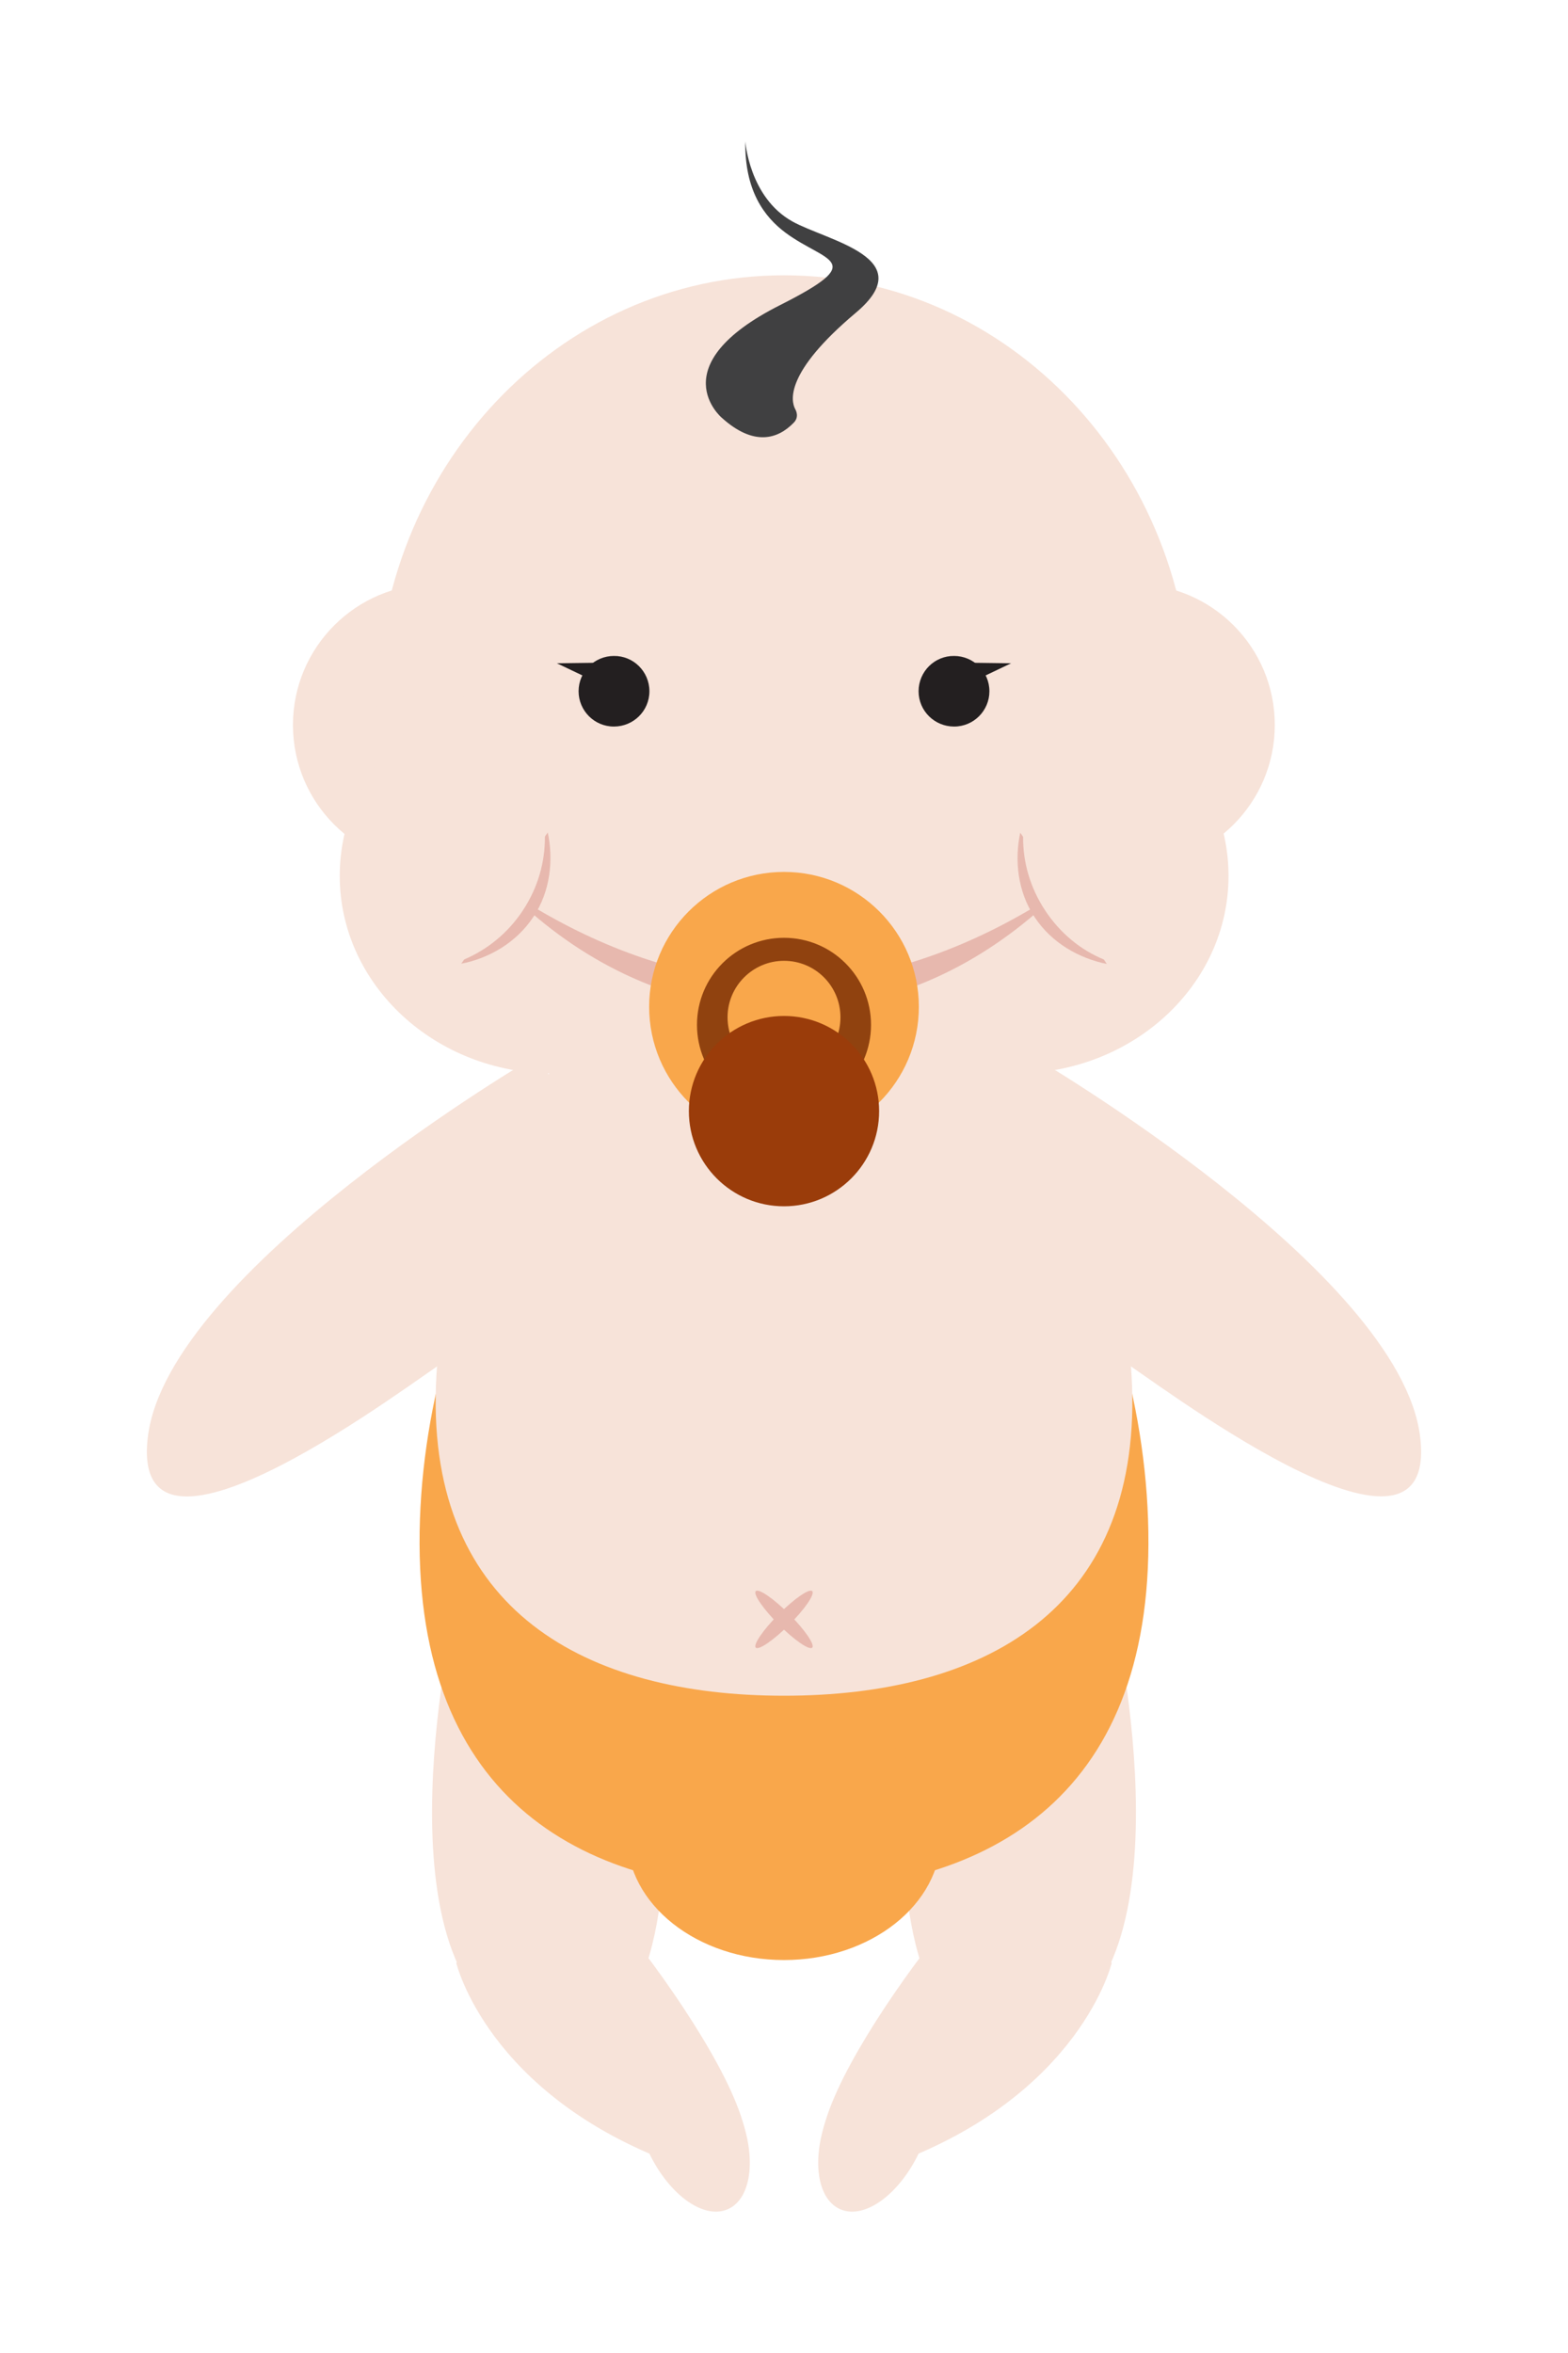 <?xml version="1.0" encoding="UTF-8" standalone="no"?><svg xmlns:xlink="http://www.w3.org/1999/xlink" xmlns:dc="http://purl.org/dc/elements/1.1/" xmlns:cc="http://creativecommons.org/ns#" xmlns:rdf="http://www.w3.org/1999/02/22-rdf-syntax-ns#" xmlns:svg="http://www.w3.org/2000/svg" xmlns="http://www.w3.org/2000/svg" xmlns:sodipodi="http://sodipodi.sourceforge.net/DTD/sodipodi-0.dtd" xmlns:inkscape="http://www.inkscape.org/namespaces/inkscape" version="1.1" width="100%" height="100%" viewBox="0 0 600 900" id="svg3125" xml:space="preserve" inkscape:version="0.48.5 r10040" sodipodi:docname="baby-animated.svg"><sodipodi:namedview pagecolor="#ffffff" bordercolor="#666666" borderopacity="1" objecttolerance="10" gridtolerance="10" guidetolerance="10" inkscape:pageopacity="0" inkscape:pageshadow="2" inkscape:window-width="1446" inkscape:window-height="860" id="namedview53" showgrid="false" inkscape:zoom="0.74167645" inkscape:cx="575.15984" inkscape:cy="439.82941" inkscape:window-x="0" inkscape:window-y="0" inkscape:window-maximized="0" inkscape:current-layer="svg3125"/><defs id="defs3223"/><g id="Layer_1"/><g id="foot"><g id="left-feet"><path inkscape:connector-curvature="0" style="fill:#f7e3d9" id="left-thigh" d="m 174.6,613.4 c 0,0 -32.4,137.4 23.9,163 56.3,25.6 55.5,-69.1 55.5,-69.1 l -79.4,-93.9 z"><animateTransform id="leftThighAnim1" attributeName="transform" type="rotate" calcMode="spline" keySplines="0.3 0.8 0.3 1; 0.3 0.8 0.3 1" begin="0s; leftThighAnim4.end" from="0 200 600" to="0 200 600" dur="2.75s" keyTimes="0; 0.5; 1" values="0 200 600; -3 200 600; 0 200 600" /><animateTransform id="leftThighAnim2" attributeName="transform" type="rotate" begin="leftThighAnim1.end" from="0 200 600" to="0 200 600" dur="125ms" keyTimes="0; 0.5; 1" values="0 200 600; -3 200 600; 0 200 600" /><animateTransform id="leftThighAnim2" attributeName="transform" type="rotate" begin="leftThighAnim2.end" from="0 200 600" to="0 200 600" dur="125ms" keyTimes="0; 0.5; 1" values="0 200 600; -1.5 200 600; 0 200 600" /><animateTransform id="leftThighAnim2" attributeName="transform" type="rotate" calcMode="spline" keySplines="0.3 0.8 0.3 1; 0.3 0.8 0.3 1" begin="leftThighAnim3.end" from="0 200 600" to="0 200 600" dur="2s" keyTimes="0; 0.5; 1" values="0 200 600; -3 200 600; 0 200 600" /></path><g><path inkscape:connector-curvature="0" style="fill:#f7e3d9" id="left-leg" d="m 174.6,750.8 c 0,0 11.9,50.4 83.6,76.8 71.7,26.5 -17.1,-93 -33.3,-105.8 -16.1,-12.8 -50.3,29 -50.3,29 z"/><path d="m 282.2,806.5 c 7.5,17 5.9,34.3 -3.7,38.5 -9.6,4.2 -23.4,-6.2 -30.9,-23.2 -7.5,-17.1 -5.9,-34.3 3.7,-38.5 9.6,-4.3 23.4,6.1 30.9,23.2 z" id="left-sole" style="fill:#f7e3d9" inkscape:connector-curvature="0"><animateTransform id="leftSoleAnim1" attributeName="transform" type="rotate" calcMode="spline" keySplines="0.3 0.8 0.3 1; 0.3 0.8 0.3 1" begin="0s; leftSoleAnim4.end" from="0 275 825" to="0 275 825" dur="2.75s" keyTimes="0; 0.5; 1" values="0 275 825; 10 275 825; 0 275 825" additive="sum" /><animateTransform id="leftSoleAnim2" attributeName="transform" type="rotate" begin="leftSoleAnim1.end" from="0 275 825" to="0 275 825" dur="125ms" keyTimes="0; 0.5; 1" values="0 275 825; 10 275 825; 0 275 825" additive="sum" /><animateTransform id="leftSoleAnim3" attributeName="transform" type="rotate" begin="leftSoleAnim2.end" from="0 275 825" to="0 275 825" dur="125ms" keyTimes="0; 0.5; 1" values="0 275 825; 5 275 825; 0 275 825" additive="sum" /><animateTransform id="leftSoleAnim4" attributeName="transform" type="rotate" calcMode="spline" keySplines="0.3 0.8 0.3 1; 0.3 0.8 0.3 1" begin="leftSoleAnim3.end" from="0 275 825" to="0 275 825" dur="2s" keyTimes="0; 0.5; 1" values="0 275 825; 10 275 825; 0 275 825" additive="sum" /></path><animateTransform id="leftLegAnim1" attributeName="transform" type="rotate" calcMode="spline" keySplines="0.3 0.8 0.3 1; 0.3 0.8 0.3 1" begin="0s; leftLegAnim4.end" from="0 200 600" to="0 200 600" dur="2.75s" keyTimes="0; 0.5; 1" values="0 200 600; -2.5 200 600; 0 200 600" /><animateTransform id="leftLegAnim2" attributeName="transform" type="rotate" begin="leftSoleAnim1.end" from="0 200 600" to="0 200 600" dur="125ms" keyTimes="0; 0.5; 1" values="0 200 600; -2.5 200 600; 0 200 600" /><animateTransform id="leftLegAnim3" attributeName="transform" type="rotate" begin="leftSoleAnim2.end" from="0 200 600" to="0 200 600" dur="125ms" keyTimes="0; 0.5; 1" values="0 200 600; -1.25 200 600; 0 200 600" /><animateTransform id="leftLegAnim4" attributeName="transform" type="rotate" calcMode="spline" keySplines="0.3 0.8 0.3 1; 0.3 0.8 0.3 1" begin="leftSoleAnim3.end" from="0 200 600" to="0 200 600" dur="2s" keyTimes="0; 0.5; 1" values="0 200 600; -2.5 200 600; 0 200 600" /></g></g><g id="right-feet"><path inkscape:connector-curvature="0" style="fill:#f7e3d9" id="right-thigh" d="m 425.4,613.4 c 0,0 32.4,137.4 -23.9,163 C 345.1,802 346,707.3 346,707.3 l 79.4,-93.9 z"><animateTransform id="rightFeetAnim1" attributeName="transform" type="rotate" calcMode="spline" keySplines="0.3 0.8 0.3 1; 0.3 0.8 0.3 1" begin="0s; rightFeetAnim4.end" from="0 410 600" to="0 410 600" dur="2.75s" keyTimes="0; 0.5; 1" values="0 410 600; 3 410 600; 0 410 600" /><animateTransform id="rightFeetAnim1" attributeName="transform" type="rotate" begin="rightFeetAnim1.end" from="0 410 600" to="0 410 600" dur="125ms" keyTimes="0; 0.5; 1" values="0 410 600; 3 410 600; 0 410 600" /><animateTransform id="rightFeetAnim1" attributeName="transform" type="rotate" begin="rightFeetAnim2.end" from="0 410 600" to="0 410 600" dur="125ms" keyTimes="0; 0.5; 1" values="0 410 600; 1.5 410 600; 0 410 600" /><animateTransform id="rightFeetAnim1" attributeName="transform" type="rotate" calcMode="spline" keySplines="0.3 0.8 0.3 1; 0.3 0.8 0.3 1" begin="rightFeetAnim3.end" from="0 410 600" to="0 410 600" dur="2s" keyTimes="0; 0.5; 1" values="0 410 600; 3 410 600; 0 410 600" /></path><g><path inkscape:connector-curvature="0" style="fill:#f7e3d9" id="right-leg" d="m 425.4,750.8 c 0,0 -11.9,50.4 -83.6,76.8 -71.7,26.5 17.1,-93 33.3,-105.8 16.1,-12.8 50.3,29 50.3,29 z"/><path d="m 317.8,806.5 c -7.5,17 -5.9,34.3 3.7,38.5 9.6,4.2 23.4,-6.2 30.9,-23.2 7.5,-17.1 5.9,-34.3 -3.7,-38.5 -9.6,-4.3 -23.4,6.1 -30.9,23.2 z" id="right-sole" style="fill:#f7e3d9" inkscape:connector-curvature="0"><animateTransform id="rightSoleAnim1" attributeName="transform" type="rotate" calcMode="spline" keySplines="0.3 0.8 0.3 1; 0.3 0.8 0.3 1" begin="0s; rightSoleAnim4.end" from="0 335 825" to="0 335 825" dur="2.75s" keyTimes="0; 0.5; 1" values="0 335 825; -10 335 825; 0 335 825" additive="sum" /><animateTransform id="rightSoleAnim2" attributeName="transform" type="rotate" begin="rightSoleAnim1.end" from="0 335 825" to="0 335 825" dur="125ms" keyTimes="0; 0.5; 1" values="0 335 825; -10 335 825; 0 335 825" additive="sum" /><animateTransform id="rightSoleAnim3" attributeName="transform" type="rotate" begin="rightSoleAnim2.end" from="0 335 825" to="0 335 825" dur="125ms" keyTimes="0; 0.5; 1" values="0 335 825; -5 335 825; 0 335 825" additive="sum" /><animateTransform id="rightSoleAnim4" attributeName="transform" type="rotate" calcMode="spline" keySplines="0.3 0.8 0.3 1; 0.3 0.8 0.3 1" begin="rightSoleAnim3.end" from="0 335 825" to="0 335 825" dur="2s" keyTimes="0; 0.5; 1" values="0 335 825; -10 335 825; 0 335 825" additive="sum" /></path><animateTransform id="rightLegAnim1" attributeName="transform" type="rotate" calcMode="spline" keySplines="0.3 0.8 0.3 1; 0.3 0.8 0.3 1" begin="0s; rightLegAnim4.end" from="0 410 600" to="0 410 600" dur="2.75s" keyTimes="0; 0.5; 1" values="0 410 600; 2.5 410 600; 0 410 600" /><animateTransform id="rightLegAnim2" attributeName="transform" type="rotate" begin="rightLegAnim1.end" from="0 410 600" to="0 410 600" dur="125ms" keyTimes="0; 0.5; 1" values="0 410 600; 2.5 410 600; 0 410 600" /><animateTransform id="rightLegAnim3" attributeName="transform" type="rotate" begin="rightLegAnim2.end" from="0 410 600" to="0 410 600" dur="125ms" keyTimes="0; 0.5; 1" values="0 410 600; 1.25 410 600; 0 410 600" /><animateTransform id="rightLegAnim4" attributeName="transform" type="rotate" calcMode="spline" keySplines="0.3 0.8 0.3 1; 0.3 0.8 0.3 1" begin="rightLegAnim3.end" from="0 410 600" to="0 410 600" dur="2s" keyTimes="0; 0.5; 1" values="0 410 600; 2.5 410 600; 0 410 600" /></g></g></g><path d="M 439.3,581 C 443,686 379.7,723.4 300,723.4 220.3,723.4 157,686.1 160.7,581 164.2,481.3 227.1,377.3 300,377.3 c 73,0 135.8,104 139.3,203.7 z" id="body" style="fill:#f9a74b" inkscape:connector-curvature="0"/><g id="tummy"><path inkscape:connector-curvature="0" style="fill:#f7e3d9" id="belly" d="M 433.2,530.3 C 436.1,616.2 375.8,648.6 300,648.6 224.2,648.6 163.9,616.1 166.8,530.3 169.6,448.1 229.7,358 300,358 c 70.3,0 130.3,90 133.2,172.3 z"/><g id="belly-button"><path inkscape:connector-curvature="0" style="fill:#e7b8ae" id="path3197" d="m 310.8,608.6 c 1.1,1.1 -2.8,6.9 -8.8,12.8 -6,6 -11.7,9.9 -12.8,8.8 -1.1,-1.1 2.9,-6.9 8.8,-12.8 6,-6 11.7,-9.9 12.8,-8.8 z"/><path inkscape:connector-curvature="0" style="fill:#e7b8ae" id="path3199" d="m 289.2,608.6 c -1.1,1.1 2.9,6.9 8.8,12.8 6,6 11.7,9.9 12.8,8.8 1.1,-1.1 -2.9,-6.9 -8.8,-12.8 -6,-6 -11.7,-9.9 -12.8,-8.8 z"/></g></g><g id="hands"><path d="m 204.8,404.1 c 0,0 -140.3,82 -148.2,145.3 -7.9,63.3 104.8,-23.7 113.6,-28.7 l 60,-82.7 -25.4,-33.9 z" id="left-hand" style="fill:#f7e3d9" inkscape:connector-curvature="0"><animateTransform id="leftHandAnim1" attributeName="transform" type="rotate" calcMode="spline" keySplines="0.3 0.8 0.3 1; 0.3 0.8 0.3 1" begin="0s; leftHandAnim4.end" from="0 200 400" to="0 200 400" dur="2.75s" keyTimes="0; 0.5; 1" values="0 200 400; -20 200 400; 0 200 400"/><animateTransform id="leftHandAnim2" attributeName="transform" type="rotate" begin="leftHandAnim1.end" from="0 200 400" to="0 200 400" dur="125ms" keyTimes="0; 0.5; 1" values="0 200 400; -20 200 400; 0 200 400"/><animateTransform id="leftHandAnim3" attributeName="transform" type="rotate" begin="leftHandAnim2.end" from="0 200 400" to="0 200 400" dur="125ms" keyTimes="0; 0.5; 1" values="0 200 400; -10 200 400; 0 200 400"/><animateTransform id="leftHandAnim4" attributeName="transform" type="rotate" calcMode="spline" keySplines="0.3 0.8 0.3 1; 0.3 0.8 0.3 1" begin="leftHandAnim3.end" from="0 200 400" to="0 200 400" dur="2s" keyTimes="0; 0.5; 1" values="0 200 400; -20 200 400; 0 200 400"/></path><path d="m 395.2,404.1 c 0,0 140.3,82 148.2,145.3 7.9,63.2 -104.8,-23.7 -113.6,-28.7 l -62.4,-83.4 27.8,-33.2 z" id="right-hand" style="fill:#f7e3d9" inkscape:connector-curvature="0"><animateTransform id="rightHandAnim1" attributeName="transform" type="rotate" calcMode="spline" keySplines="0.3 0.8 0.3 1; 0.3 0.8 0.3 1" begin="0s; rightHandAnim4.end" from="0 400 400" to="0 400 400" dur="2.75s" keyTimes="0; 0.5; 1" values="0 400 400; 20 400 400; 0 400 400" /><animateTransform id="rightHandAnim2" attributeName="transform" type="rotate" begin="rightHandAnim1.end" from="0 400 400" to="0 400 400" dur="125ms" keyTimes="0; 0.5; 1" values="0 400 400; 20 400 400; 0 400 400" /><animateTransform id="rightHandAnim3" attributeName="transform" type="rotate" begin="rightHandAnim2.end" from="0 400 400" to="0 400 400" dur="125ms" keyTimes="0; 0.5; 1" values="0 400 400; 10 400 400; 0 400 400" /><animateTransform id="rightHandAnim4" attributeName="transform" type="rotate" calcMode="spline" keySplines="0.3 0.8 0.3 1; 0.3 0.8 0.3 1" begin="rightHandAnim3.end" from="0 400 400" to="0 400 400" dur="2s" keyTimes="0; 0.5; 1" values="0 400 400; 20 400 400; 0 400 400" /></path></g><path d="m 360.1,702.2 c 0,26.2 -26.9,47.5 -60.1,47.5 -33.2,0 -60.1,-21.3 -60.1,-47.5 0,-26.2 26.9,-47.5 60.1,-47.5 33.2,0 60.1,21.3 60.1,47.5 z" id="underwear" style="fill:#f9a74b" inkscape:connector-curvature="0"/><g id="head"><g id="ears"><path inkscape:connector-curvature="0" style="fill:#f7e3d9" id="left-ear" d="m 219.9,277.3 c 0,29.7 -24.1,53.9 -53.9,53.9 -29.7,0 -53.9,-24.1 -53.9,-53.9 0,-29.7 24.1,-53.9 53.9,-53.9 29.8,0 53.9,24.1 53.9,53.9 z"/><path inkscape:connector-curvature="0" style="fill:#f7e3d9" id="right-ear" d="m 487.8,277.3 c 0,29.7 -24.1,53.9 -53.9,53.9 -29.7,0 -53.9,-24.1 -53.9,-53.9 0,-29.7 24.1,-53.9 53.9,-53.9 29.8,0 53.9,24.1 53.9,53.9 z"/></g><path inkscape:connector-curvature="0" style="fill:#f7e3d9" id="face" d="m 455.8,270.3 c 0,91.1 -69.8,164.9 -155.8,164.9 -86,0 -155.8,-73.8 -155.8,-164.9 0,-91.1 69.7,-165 155.8,-165 86,0 155.8,73.9 155.8,165 z"/><g id="cheeks"><path inkscape:connector-curvature="0" style="fill:#f7e3d9" id="left-cheek" d="m 293.4,335 c 0,41.8 -36.6,75.6 -81.7,75.6 -45.1,0 -81.7,-33.9 -81.7,-75.6 0,-41.8 36.6,-75.6 81.7,-75.6 45.1,0 81.7,33.9 81.7,75.6 z"/><path inkscape:connector-curvature="0" style="fill:#f7e3d9" id="right-cheek" d="m 470.1,335 c 0,41.8 -36.6,75.6 -81.8,75.6 -45.1,0 -81.7,-33.9 -81.7,-75.6 0,-41.8 36.6,-75.6 81.7,-75.6 45.2,0 81.8,33.9 81.8,75.6 z"/></g><g id="mouth"><path inkscape:connector-curvature="0" style="fill:#e7b8ae" id="path3173" d="m 300,375.7 c -35.5,0 -68.3,-12.5 -94.8,-28.2 h -3.7 c 25,22.3 58.4,38.9 98.6,38.9 40.3,0 73.3,-16.7 98.3,-38.9 h -3.6 c -26.5,15.7 -59.3,28.2 -94.8,28.2 z"/><g id="g3175"><path inkscape:connector-curvature="0" style="fill:#e7b8ae" id="path3177" d="m 200.1,348.2 c -5.8,8.8 -13.8,15.1 -22.5,18.8 l -1.1,1.6 c 10.4,-2 21,-7.9 27.6,-17.9 6.6,-9.9 7.7,-22 5.5,-32.3 l -1.1,1.6 c 0.1,9.6 -2.6,19.4 -8.4,28.2 z"/><path inkscape:connector-curvature="0" style="fill:#e7b8ae" id="path3179" d="m 422.4,367 c -8.8,-3.6 -16.7,-10 -22.5,-18.8 -5.8,-8.8 -8.5,-18.6 -8.4,-28.1 l -1.1,-1.6 c -2.2,10.3 -1.1,22.4 5.5,32.3 6.6,10 17.2,15.8 27.6,17.9 l -1.1,-1.7 z"/></g></g><g id="dummy"><path inkscape:connector-curvature="0" style="fill:#f9a74b" id="path3183" d="m 351.6,385.1 c 0,28.5 -23.1,51.6 -51.6,51.6 -28.5,0 -51.6,-23.1 -51.6,-51.6 0,-28.5 23.1,-51.6 51.6,-51.6 28.5,0 51.6,23.1 51.6,51.6 z"/><path inkscape:connector-curvature="0" style="fill:#90420f" id="path3185" d="m 300,358.7 c -18.4,0 -33.3,14.9 -33.3,33.3 0,18.4 14.9,33.3 33.3,33.3 18.4,0 33.3,-14.9 33.3,-33.3 0,-18.4 -14.9,-33.3 -33.3,-33.3 z m 0,52 c -12,0 -21.6,-9.7 -21.6,-21.6 0,-11.9 9.7,-21.6 21.6,-21.6 12,0 21.6,9.7 21.6,21.6 0,12 -9.6,21.6 -21.6,21.6 z"/><path inkscape:connector-curvature="0" style="fill:#9a3c0a" id="path3187" d="m 336.4,425 c 0,20.1 -16.3,36.4 -36.4,36.4 -20.1,0 -36.4,-16.3 -36.4,-36.4 0,-20.1 16.3,-36.4 36.4,-36.4 20.1,0 36.4,16.3 36.4,36.4 z"/></g><path inkscape:connector-curvature="0" style="fill:#404041" id="hair" d="m 276.2,159.8 c 0,0 -23.7,-19.9 22.3,-43.1 34.3,-17.3 17.5,-16.3 2.2,-27.6 -8.4,-6.2 -15.8,-16.4 -15.5,-35 0,0 1.5,21.4 18,30.6 13.5,7.5 49.4,13.9 24.2,35 -27.1,22.8 -24.8,33.6 -23.1,36.8 0.4,0.7 1.5,3.1 -0.6,5.2 -6.1,6.3 -15.3,9.1 -27.5,-1.9 z"/><g id="eyes" height="27.001px" width="173.8px"><g id="g3209"><path inkscape:connector-curvature="0" style="fill:#231f20" id="path3211" d="m 248.5,264.4 c 0,7.5 -6.1,13.5 -13.6,13.5 -7.5,0 -13.5,-6.1 -13.5,-13.5 0,-7.5 6.1,-13.5 13.5,-13.5 7.5,-0.1 13.6,6 13.6,13.5 z"/><polygon style="fill:#231f20" id="polygon3213" points="227.8,260.7 228.5,253.5 213.1,253.7"/></g><g id="g3215"><path inkscape:connector-curvature="0" style="fill:#231f20" id="path3217" d="m 351.5,264.4 c 0,7.5 6.1,13.5 13.6,13.5 7.5,0 13.5,-6.1 13.5,-13.5 0,-7.5 -6.1,-13.5 -13.5,-13.5 -7.5,-0.1 -13.6,6 -13.6,13.5 z"/><polygon style="fill:#231f20" id="polygon3219" points="372.2,260.7 371.5,253.5 386.9,253.7"/></g></g></g></svg> 